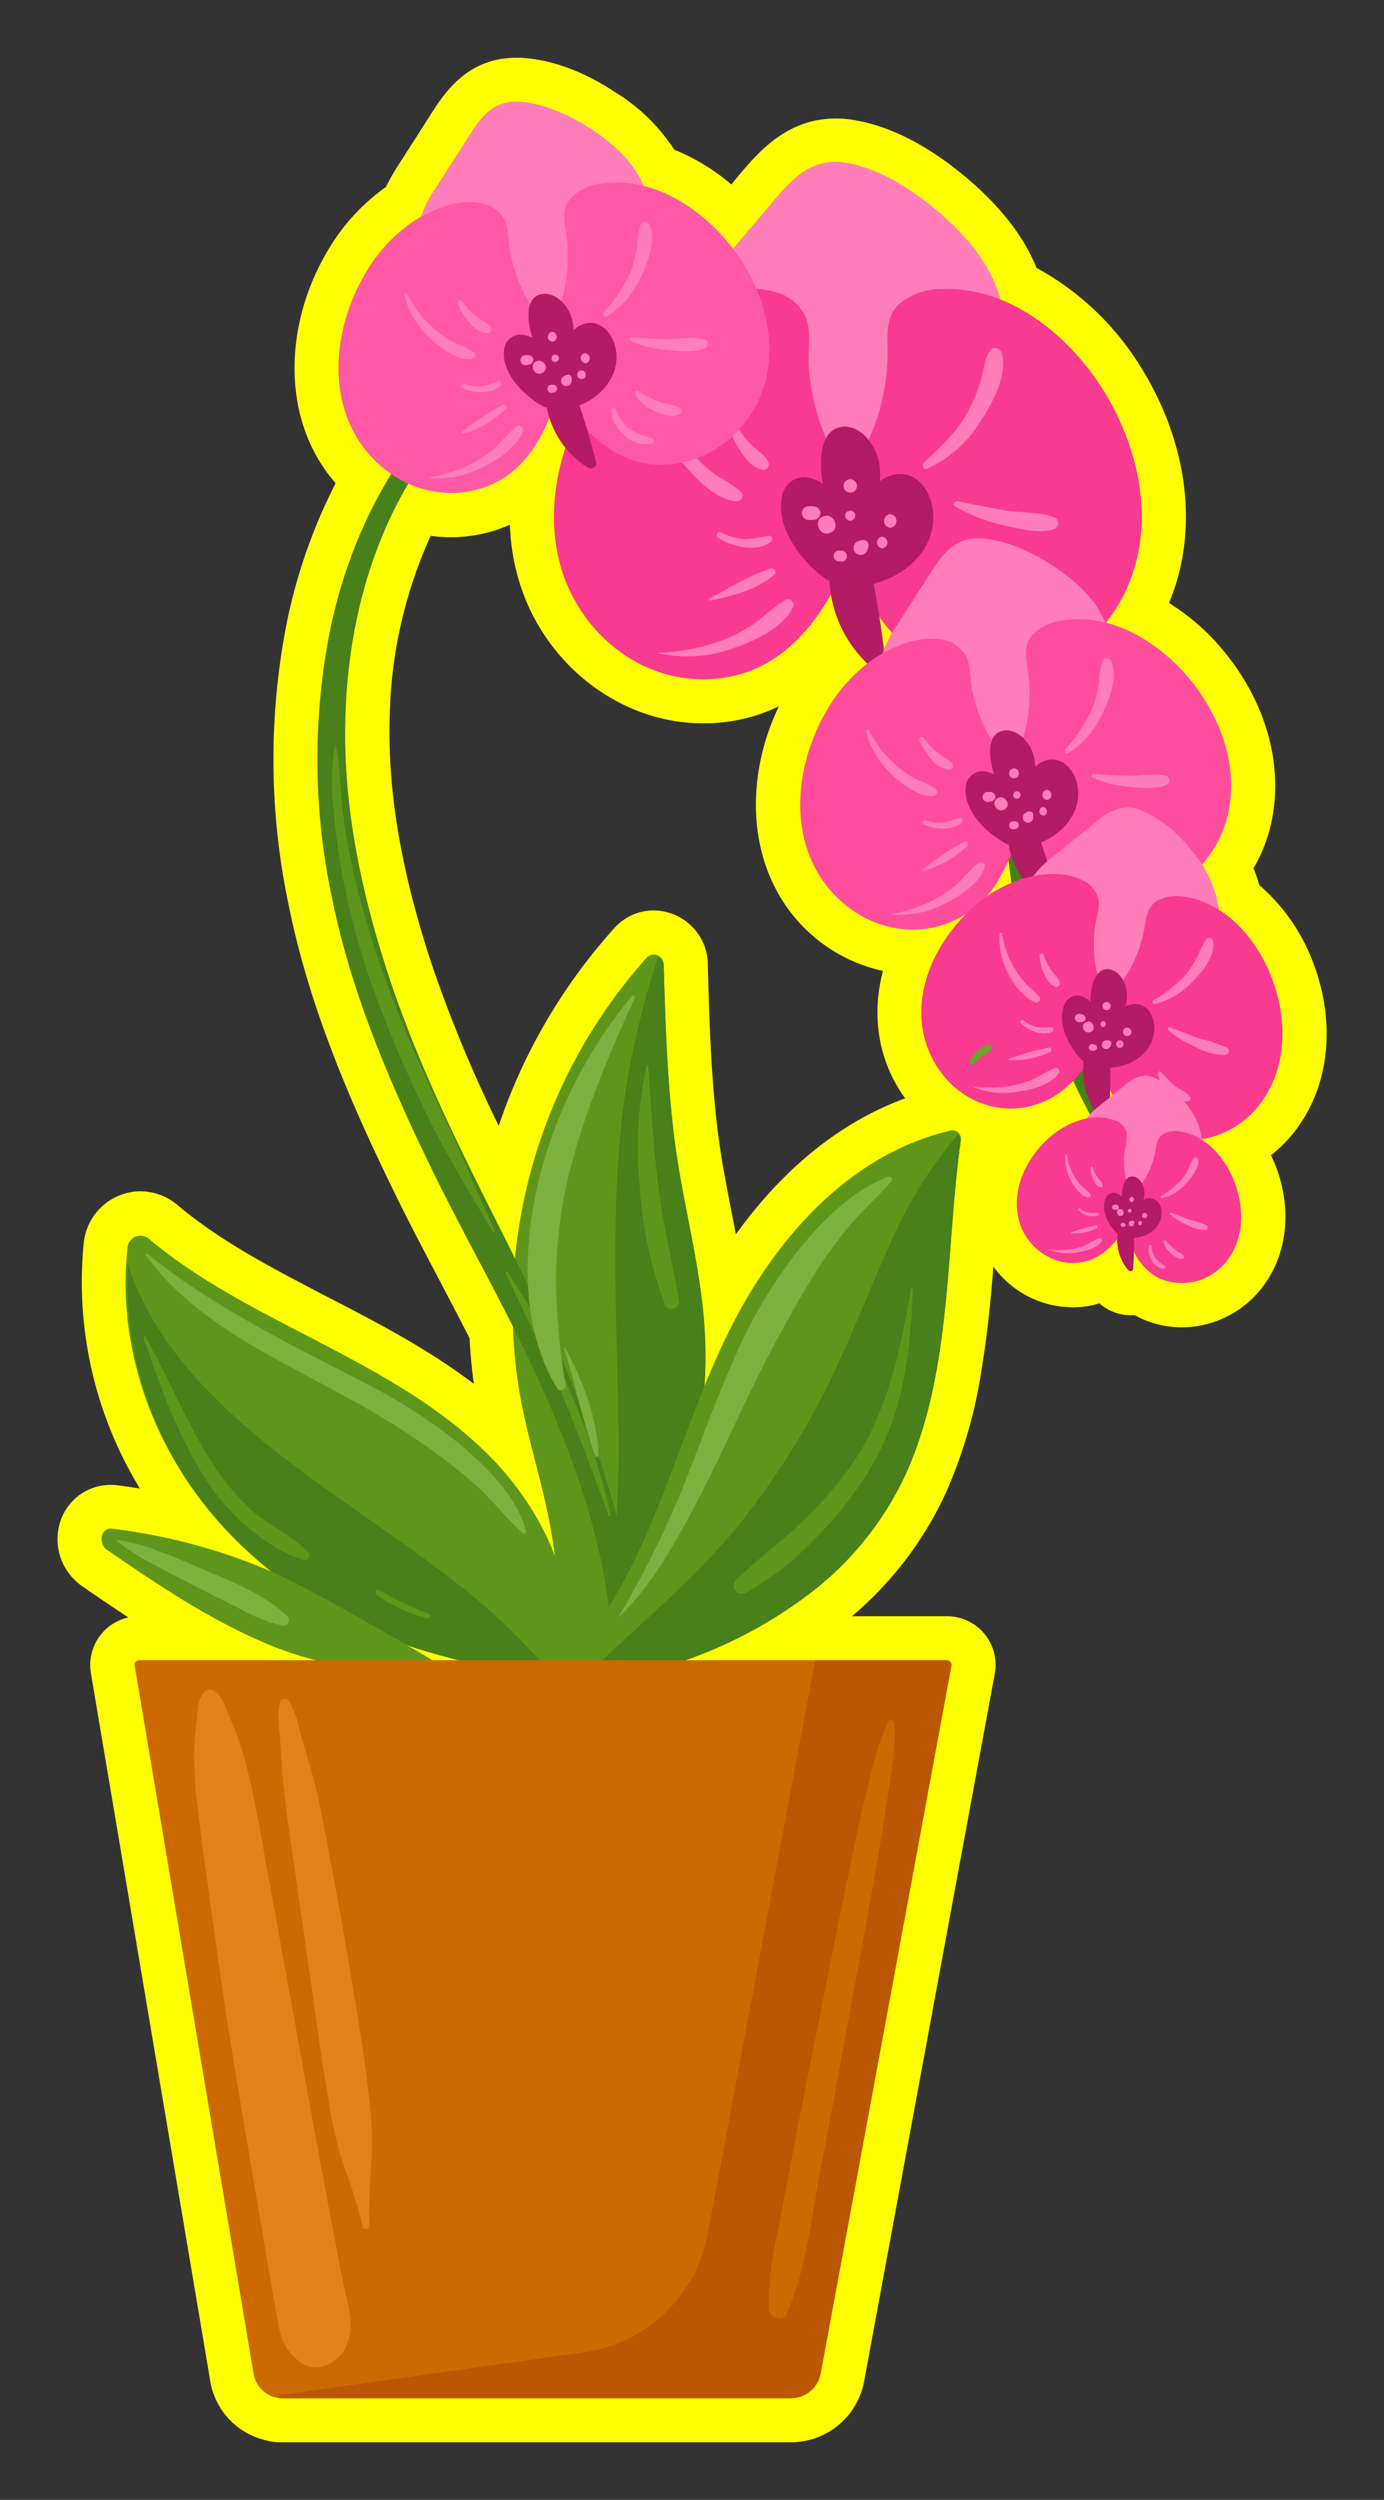 <svg id="Layer_1" data-name="Layer 1" xmlns="http://www.w3.org/2000/svg" width="188.82" height="340.92" viewBox="0 0 188.82 340.92">
  <rect x="0" y="0" width="188.82" height="340.92" fill="#333333" stroke="none"/>
  <defs>
    <style>
      .cls-1 {
        fill: #ff0;
      }

      .cls-2 {
        fill: #5e961b;
      }

      .cls-3 {
        fill: #488019;
      }

      .cls-4 {
        fill: #ff7db8;
      }

      .cls-5 {
        fill: #f93a91;
      }

      .cls-6 {
        fill: #b31b64;
      }

      .cls-7 {
        fill: #ff4d9e;
      }

      .cls-8 {
        fill: #ff59a5;
      }

      .cls-9 {
        fill: #7db03f;
      }

      .cls-10 {
        fill: #6da32c;
      }

      .cls-11 {
        fill: #cc6900;
      }

      .cls-12 {
        fill: #ba5700;
      }

      .cls-13 {
        fill: #e38017;
      }
    </style>
  </defs>
  <g>
    <path class="cls-1" d="M11.13,216.26c2.12,1.46,4.24,2.91,6.38,4.31a6.66,6.66,0,0,0-5.11,7.59l16.29,96.58a9.93,9.93,0,0,0,7.67,8.07,6.29,6.29,0,0,0,1.73.25h69.8a10.16,10.16,0,0,0,10-8.31l17.82-96.47a6.63,6.63,0,0,0-6.53-7.87H116.23A48.71,48.71,0,0,0,129,203.68a65.5,65.5,0,0,0,4.89-16.77c.3-1.79.57-3.63.81-5.64.35-2.85.6-5.72.83-8.53a13.48,13.48,0,0,0,9.46,5.47c.46,0,.92.07,1.37.07a12.34,12.34,0,0,0,3.64-.54,6.42,6.42,0,0,0,4.28,1.62l.54,0c.3.16.6.32.91.46a13.21,13.21,0,0,0,5.5,1.19,13.92,13.92,0,0,0,11.31-5.89c3.18-4.47,3.71-10.57,1.42-16.32-.15-.37-.34-.8-.56-1.26a18.71,18.71,0,0,0,3.73-3.91c4.39-6.17,5.08-14.68,1.86-22.77a26,26,0,0,0-7.2-10.17,18.54,18.54,0,0,0-.77-2.28,21.23,21.23,0,0,0,1.93-4.37c2.56-8.24.28-17.74-6.12-25.4a30.72,30.72,0,0,0-7.34-6.41c4.1-9.78,2.68-21.74-3.9-32.25a38,38,0,0,0-14.17-13.44c-1.72-4.24-4.8-8.22-9.33-12.11-3.53-3-9-6.87-15.24-8a15.1,15.1,0,0,0-2.81-.27c-6.72,0-10.61,4.62-13.45,8l-.81,1A28.32,28.32,0,0,0,92,20.42a25.7,25.7,0,0,0-8.22-7.94c-3-2-7.7-4.34-12.69-4.6l-.69,0c-6.75,0-9.92,5-11.81,8L57,18.38l-2.5,3.9a30.51,30.51,0,0,0-1.85,3.22,27.83,27.83,0,0,0-8.21,9.16c-4.84,8.42-5.61,18.42-2,26.1a22,22,0,0,0,3.35,5.14,74.28,74.28,0,0,0-6.52,18.33,96.1,96.1,0,0,0,.19,39.56c2.9,14.24,8.84,27.54,14.27,38.67,2,4.13,4.16,8.21,6.24,12.16,1.35,2.58,2.75,5.23,4.09,7.87.11,2.13.31,4.22.59,6.24-6.35-4.83-13.39-8.48-20.26-12L41,174.94c-5.41-2.84-11.62-6.24-16.74-10.57a7.94,7.94,0,0,0-5.11-1.91,7.84,7.84,0,0,0-7.73,7.08A54.07,54.07,0,0,0,19.09,203c-1-.16-2-.31-3-.44a8.24,8.24,0,0,0-1-.06,7.22,7.22,0,0,0-6.9,5.11A7.81,7.81,0,0,0,11.13,216.26Zm47.79-84.7c-4.24-12.83-6.12-24-5.74-34.3a62.19,62.19,0,0,1,5.58-24.19,19.21,19.21,0,0,0,2.74.19,20,20,0,0,0,4.21-.45,18.76,18.76,0,0,0,3.86-1.26,30,30,0,0,0,1.34,8c3.53,11.24,13.82,19.09,25,19.09.63,0,1.28,0,1.92-.07a23.21,23.21,0,0,0,8.44-2.25c-3.83,7.94-4.2,16.94-.88,24a21.71,21.71,0,0,0,15.08,12.09,21.56,21.56,0,0,0-.61,8.16,19.61,19.61,0,0,0,3.63,9.21c-10.22,3.76-17.75,11.12-23.1,18.56-.21-1.14-.43-2.26-.65-3.38-.4-2.07-.81-4.21-1.17-6.28-1.48-8.75-1.76-18-2-26.9v-.47a7.45,7.45,0,0,0-7.4-7.15,7.17,7.17,0,0,0-5.32,2.37,77,77,0,0,0-15.81,27A185.08,185.08,0,0,1,58.92,131.56Z"/>
    <g>
      <path class="cls-2" d="M96.22,183.16c-.21-8-2.21-15.67-3.54-23.49-1.58-9.3-1.85-18.77-2.13-28.19a1.35,1.35,0,0,0-2.27-.94,71.72,71.72,0,0,0-17.51,37A70.41,70.41,0,0,0,70.59,188c1,7.44,3.66,14.53,4.8,22a91.5,91.5,0,0,1,1,9.77c.14,3.15.39,6.9-.86,9.86a.53.53,0,0,0,0,.41l-.25.17a1.36,1.36,0,0,0,1.38,2.35c4.81-2.2,7.72-7.37,9.87-12,2.35-5,4-10.32,6-15.49A56,56,0,0,0,96.22,183.16Z"/>
      <path class="cls-2" d="M81.36,227.38c-1.49-.58-3-1.06-4.54-1.49,2.52-9.34-3-19.87-9.23-26.5-8.14-8.61-19.05-13.72-29.37-19.14C32,177,25.79,173.52,20.39,169a1.78,1.78,0,0,0-3,1.24c-1.37,12.49,2.75,25.12,10.47,34.94,7.38,9.4,17.93,16.07,29.28,19.6,7.65,2.39,15.65,3.57,23.41,5.58C82.49,230.81,83.16,228.07,81.36,227.38Z"/>
      <path class="cls-3" d="M74.89,227a1.69,1.69,0,0,0,1.51,2.05v.22l-.12.1c-.2.15-.1.57.19.45l.4-.17C76.23,228.76,75.58,227.88,74.89,227Z"/>
      <path class="cls-3" d="M96.22,183.4c-.21-8-2.21-15.67-3.54-23.49-1.58-9.31-1.85-18.77-2.13-28.19a1.39,1.39,0,0,0-.78-1.18A120.49,120.49,0,0,0,85.31,149c-2,14-1.27,28.2-1,42.3a175.36,175.36,0,0,1-.61,21.5c-.35,3.32-.72,6.7-1.21,10.07,1.27-1.8,2.6-3.55,3.94-5.26l3-3.84c1-2.79,2-5.6,3.09-8.38A56.11,56.11,0,0,0,96.22,183.4Z"/>
      <path class="cls-3" d="M73.77,226.62a73.86,73.86,0,0,0-7.7-7.62c-16.16-14-41.61-25.21-48.63-46.55a48.92,48.92,0,0,0,10.64,32.92c7.38,9.4,17.93,16.06,29.28,19.6,6.08,1.89,12.38,3,18.61,4.43C75.27,228.45,74.55,227.52,73.77,226.62Z"/>
      <path class="cls-3" d="M85.49,230.94c2.3-10.94-.49-22.52-4-32.92-3.52-10.55-8.35-20.73-13.34-30.64-5.58-11.06-11.08-22.16-15-33.94s-6.49-24.06-6-36.4c.43-11.66,3.44-23.4,9.88-33.21A41.38,41.38,0,0,1,68.57,51.91a28.85,28.85,0,0,1,17.09-4.83c10.89.34,21.63,5.08,30,11.94A56.93,56.93,0,0,1,133.2,83.75a60.31,60.31,0,0,1,3.1,16.74A189.29,189.29,0,0,0,137.93,120a105.21,105.21,0,0,0,12.26,34.71q1.09,1.92,2.26,3.81c.82,1.31,1.84,2.46,2.71,3.73.51.75,1.75,0,1.23-.72-.89-1.3-1.58-2.76-2.41-4.1s-1.63-2.72-2.4-4.1q-2.27-4.09-4.16-8.38a102.89,102.89,0,0,1-6-17.92,105.85,105.85,0,0,1-2.72-18.81c-.35-6.49-.41-13-1.9-19.38A57.59,57.59,0,0,0,121.86,62,56.66,56.66,0,0,0,95.28,46.48c-6.36-1.59-13.12-2-19.49-.25A34.78,34.78,0,0,0,61.42,54.7c-8.54,8.09-13.85,19.41-16.3,30.79a90.75,90.75,0,0,0,.2,37.1c2.64,13,8,25.41,13.78,37.25,4.9,10,10.57,19.69,15.09,29.93,4.62,10.48,8.42,21.52,9.24,33a67,67,0,0,1,.09,7.89,1,1,0,0,0,2,.26Z"/>
      <g>
        <path class="cls-4" d="M94.4,41.83a21.63,21.63,0,0,1,4-6c2-2.37,4-4.72,6-7.08,3.11-3.65,5.88-7.54,11.24-6.52,4.55.86,9,3.74,12.46,6.71s6.88,6.82,8.23,11.38c1.4,4.74-1.88,10.74-3.27,15.27-3.2,10.39-10.9,10.84-14.77,11.48a19.54,19.54,0,0,1-12.82-2.46C98.16,60.47,91,50.59,94.4,41.83Z"/>
        <g>
          <path class="cls-5" d="M150.48,53.14C146,46,138,39.12,128.58,39.41a9.13,9.13,0,0,0-5.85,2c-2,1.86-1.62,4.35-1.63,6.76A29.76,29.76,0,0,1,119.67,57c-.88,2.74-2.36,5.26-3.21,8-.1.32.22.52.51.46l1,3.68a1.18,1.18,0,0,0-.91.73c-2.11,4.57-.44,9.31,2.27,13.35s6.31,7.55,11.32,8.81c9.66,2.43,19-3.1,22.89-11.36C157.74,71.79,155.59,61.31,150.48,53.14Z"/>
          <path class="cls-5" d="M113.38,69.18l1-3.68c.28.06.6-.14.5-.46-.73-2.36-2-4.51-2.8-6.83A29.68,29.68,0,0,1,110.34,50c-.16-2.24.45-4.81-.49-6.93a6.32,6.32,0,0,0-4.25-3.28c-4.08-1.14-8.85.12-12.51,1.9A29.66,29.66,0,0,0,82.8,50.39c-5.87,7.61-9,18.15-6.16,27.36,2.7,8.6,10.8,15.58,20.75,14.83,5.86-.44,10.19-3.46,13.56-7.84s5.71-9.7,3.33-14.83A1.19,1.19,0,0,0,113.38,69.18Z"/>
        </g>
        <path class="cls-6" d="M127.2,69.14c-.38-2.16-1.85-4.43-4.25-4.49a4.64,4.64,0,0,0-2.94,1,7.73,7.73,0,0,0-.41-3.73c-.71-1.89-2.53-4-4.75-3.71s-2.78,2.71-2.83,4.59a15.47,15.47,0,0,0,.25,3.21,4.88,4.88,0,0,0-1.9-.85,3,3,0,0,0-3.62,2.35c-1.15,4.41,2.79,9.32,6.13,11.59a.22.22,0,0,0,.28,0,16.83,16.83,0,0,0,6,12.14c.57.48,1.77.23,1.67-.7q-.6-5.49-1.65-10.92C123.93,78.41,128.13,74.39,127.2,69.14Z"/>
        <path class="cls-4" d="M107.16,81.82a28.42,28.42,0,0,0-3.52,2.68,20.54,20.54,0,0,1-4.07,2.4A26.81,26.81,0,0,1,89.86,89s-.07.09,0,.1a18.42,18.42,0,0,0,10.08-.66c2.91-1,6.83-2.72,8.25-5.64A.75.75,0,0,0,107.16,81.82Z"/>
        <path class="cls-4" d="M105.16,77.53c-2.93.91-5.66,2.69-8.38,4.08-.16.08,0,.31.12.28,3-.57,6.36-1.48,8.75-3.51A.51.51,0,0,0,105.16,77.53Z"/>
        <path class="cls-4" d="M104.89,73.06a26.79,26.79,0,0,1-3,.47,7,7,0,0,1-3.44-.92.44.44,0,0,0-.45.76c1.9,1.19,5.12,2,7.11.58C105.47,73.7,105.41,73,104.89,73.06Z"/>
        <path class="cls-4" d="M101.12,67.07a22.62,22.62,0,0,0-3.27-2.17,18,18,0,0,1-3-2.66,20.76,20.76,0,0,1-4.46-7.41.29.29,0,0,0-.56.15,17,17,0,0,0,3.51,8.39c1.65,2,4.45,4.85,7.22,5A.8.8,0,0,0,101.12,67.07Z"/>
        <path class="cls-4" d="M104.82,63c-.45-1-1.65-1.64-2.39-2.4a12.1,12.1,0,0,1-2.11-3c-.25-.5-1-.15-.87.36a11.2,11.2,0,0,0,1.73,3.82c.72,1,1.74,2.2,3,2.3C104.79,64.07,105,63.4,104.82,63Z"/>
        <path class="cls-4" d="M136.62,48.07a.89.89,0,0,0-1.61-.21c-.7,1.15-.77,2.57-1.16,3.85a22.84,22.84,0,0,1-1.83,4.5c-1.54,2.78-3.75,4.79-6,6.92-.33.31,0,1,.46.8a16.79,16.79,0,0,0,7.27-6.42C135.31,55.15,137.61,51,136.62,48.07Z"/>
        <path class="cls-4" d="M143.73,70.51c-2-.75-4.45-.55-6.55-.9s-4.37-.81-6.53-1.26c-.42-.08-.71.49-.31.72A23.16,23.16,0,0,0,137,71.66c2.06.46,4.7,1.15,6.77.52A.87.87,0,0,0,143.73,70.51Z"/>
        <path class="cls-4" d="M137.7,82.68c-1-.94-2.53-1.1-3.71-1.75a29.38,29.38,0,0,1-3.59-2.48c-.41-.32-.79.26-.63.62A8.3,8.3,0,0,0,133,82.59c1.2.72,3,1.69,4.41,1.11A.62.62,0,0,0,137.7,82.68Z"/>
        <path class="cls-4" d="M131.69,87.36c-1.33-.73-2.65-1-3.77-2.12a7.76,7.76,0,0,1-2.08-4c-.09-.52-.9-.38-.9.13a6.86,6.86,0,0,0,1.92,5c1.14,1.23,2.94,2.44,4.68,2.15A.6.6,0,0,0,131.69,87.36Z"/>
        <path class="cls-4" d="M112.46,70.37c-1.67.45-.71,3.06.94,2.24C114.64,72,113.78,70,112.46,70.37Z"/>
        <path class="cls-4" d="M115.44,75.46a.73.73,0,0,0-.43-.34,2.32,2.32,0,0,0-.53-.05.75.75,0,0,0-.53.22.77.77,0,0,0-.22.53.75.75,0,0,0,.75.75,2.32,2.32,0,0,0,.53,0,.7.7,0,0,0,.37-.26.65.65,0,0,0,.16-.44A.88.88,0,0,0,115.44,75.46Z"/>
        <path class="cls-4" d="M118.29,73.85a.69.69,0,0,0-.51-.21,2.76,2.76,0,0,0-.4.06l-.22.09a.92.92,0,0,0-.43.24,1.1,1.1,0,0,0-.25.43,1,1,0,0,0,.25.94,1,1,0,0,0,.94.25.89.89,0,0,0,.43-.25,1,1,0,0,0,.25-.42,2.09,2.09,0,0,0,.08-.23,1.67,1.67,0,0,0,.07-.4A.71.71,0,0,0,118.29,73.85Z"/>
        <path class="cls-4" d="M121.46,70.11a.94.94,0,0,0,0,1.87A.94.94,0,0,0,121.46,70.11Z"/>
        <path class="cls-4" d="M116,69.63A.68.68,0,0,0,116,71,.68.68,0,0,0,116,69.63Z"/>
        <path class="cls-4" d="M116,65.35a.92.92,0,0,0,0,1.84A.92.92,0,0,0,116,65.35Z"/>
        <path class="cls-4" d="M120.36,73.19a.8.8,0,0,0,0,1.59A.8.8,0,0,0,120.36,73.19Z"/>
        <path class="cls-4" d="M111.82,69.57c-.07-.08-.12-.18-.19-.25a1.11,1.11,0,0,0-.71-.28l-.48,0a.94.94,0,1,0,0,1.87l.48,0a1.15,1.15,0,0,0,.62-.21,2.14,2.14,0,0,0,.28-.32A.72.72,0,0,0,111.82,69.57Z"/>
      </g>
      <g>
        <path class="cls-4" d="M120.2,89.8a16.13,16.13,0,0,1,2.32-4.75l3.7-5.76c1.91-3,3.54-6.08,7.55-5.87,3.4.17,6.93,1.83,9.75,3.65s5.69,4.28,7.13,7.47-.3,8-.87,11.45c-1.29,7.89-6.86,9-9.62,9.85a14.4,14.4,0,0,1-9.58-.52C124.8,103,118.6,96.52,120.2,89.8Z"/>
        <g>
          <path class="cls-7" d="M162.19,92.46c-4-4.76-10.51-9-17.32-7.82a6.7,6.7,0,0,0-4.07,2c-1.28,1.55-.74,3.33-.51,5.09a21.51,21.51,0,0,1-.16,6.6c-.36,2.09-1.19,4.07-1.54,6.16a.28.28,0,0,0,.41.28l1.12,2.58a.88.88,0,0,0-.59.62c-1.09,3.54.6,6.83,3,9.51s5.35,4.87,9.13,5.29c7.28.81,13.56-4.15,15.55-10.56C169.34,105.32,166.74,97.9,162.19,92.46Z"/>
          <path class="cls-7" d="M136.76,107.84l.38-2.78c.21,0,.42-.16.31-.39-.76-1.64-1.87-3.09-2.72-4.7a21.84,21.84,0,0,1-2.1-5.79c-.33-1.61-.14-3.55-1-5a4.62,4.62,0,0,0-3.43-2c-3.08-.43-6.44,1-8.92,2.62a21.84,21.84,0,0,0-6.64,7.36c-3.52,6.12-4.79,14.12-1.76,20.55,2.82,6,9.42,10.28,16.6,8.74a13.55,13.55,0,0,0,9.09-7.07c2-3.45,3.2-7.63,1-11.14A.88.88,0,0,0,136.76,107.84Z"/>
        </g>
        <path class="cls-6" d="M146.82,106.43c-.49-1.53-1.78-3-3.54-2.84a3.41,3.41,0,0,0-2.05,1,5.71,5.71,0,0,0-.66-2.68c-.71-1.31-2.24-2.63-3.84-2.23s-1.75,2.25-1.6,3.62a11,11,0,0,0,.5,2.32,3.62,3.62,0,0,0-1.47-.43,2.24,2.24,0,0,0-2.4,2.07c-.4,3.33,3,6.52,5.62,7.84a.16.16,0,0,0,.2,0,12.38,12.38,0,0,0,5.59,8.25c.47.29,1.32,0,1.16-.67q-1-3.94-2.29-7.8C145.37,113.52,148,110.17,146.82,106.43Z"/>
        <path class="cls-4" d="M133.48,117.67a21.62,21.62,0,0,0-2.29,2.3,15.35,15.35,0,0,1-2.73,2.16,19.87,19.87,0,0,1-6.86,2.53s0,.07,0,.07a13.44,13.44,0,0,0,7.28-1.49c2-1,4.7-2.66,5.45-4.92A.56.56,0,0,0,133.48,117.67Z"/>
        <path class="cls-4" d="M131.6,114.75a40.65,40.65,0,0,0-5.7,3.8c-.11.08,0,.23.11.2a14,14,0,0,0,6-3.43C132.3,115,131.92,114.59,131.6,114.75Z"/>
        <path class="cls-4" d="M131,111.52a19.31,19.31,0,0,1-2.13.63,5.14,5.14,0,0,1-2.6-.32.33.33,0,0,0-.25.6c1.51.67,3.93.95,5.24-.29C131.44,111.93,131.33,111.42,131,111.52Z"/>
        <path class="cls-4" d="M127.61,107.53a16,16,0,0,0-2.6-1.26,13.36,13.36,0,0,1-2.44-1.64,15.24,15.24,0,0,1-4-5,.21.21,0,0,0-.39.17,12.39,12.39,0,0,0,3.39,5.76c1.41,1.32,3.73,3.1,5.76,3A.57.57,0,0,0,127.61,107.53Z"/>
        <path class="cls-4" d="M129.9,104.16c-.43-.66-1.37-1-2-1.52a8.45,8.45,0,0,1-1.84-2c-.23-.34-.74,0-.6.35a8.2,8.2,0,0,0,1.65,2.61,3.52,3.52,0,0,0,2.43,1.38A.53.53,0,0,0,129.9,104.16Z"/>
        <path class="cls-4" d="M151.59,90.14a.65.65,0,0,0-1.19,0,11.88,11.88,0,0,0-.47,2.92,16,16,0,0,1-.88,3.46,20.78,20.78,0,0,1-3.71,5.65c-.21.26.1.71.41.53a12.25,12.25,0,0,0,4.66-5.4C151.34,95.44,152.61,92.18,151.59,90.14Z"/>
        <path class="cls-4" d="M159,105.79c-1.52-.35-3.3,0-4.86,0s-3.27-.15-4.89-.26a.29.29,0,0,0-.15.55,16.79,16.79,0,0,0,5.08,1.23c1.55.13,3.54.37,5-.29A.65.65,0,0,0,159,105.79Z"/>
        <path class="cls-4" d="M155.82,115.26c-.81-.59-1.95-.55-2.87-.91a22,22,0,0,1-2.87-1.45c-.32-.19-.55.27-.39.52a6.08,6.08,0,0,0,2.72,2.24c.94.41,2.35.93,3.32.37A.45.45,0,0,0,155.82,115.26Z"/>
        <path class="cls-4" d="M151.91,119.27a10.63,10.63,0,0,1-3-1.17,5.66,5.66,0,0,1-1.91-2.73c-.12-.37-.69-.19-.65.18a5.07,5.07,0,0,0,1.9,3.43,4.18,4.18,0,0,0,3.62,1.09A.44.44,0,0,0,151.91,119.27Z"/>
        <path class="cls-4" d="M136.2,108.8c-1.16.49-.21,2.3.91,1.54C138,109.77,137.14,108.41,136.2,108.8Z"/>
        <path class="cls-4" d="M138.89,112.21a.55.55,0,0,0-.35-.2,1.67,1.67,0,0,0-.39,0,.53.53,0,0,0-.47.62.52.52,0,0,0,.21.36.57.57,0,0,0,.4.11,2.46,2.46,0,0,0,.39-.09.53.53,0,0,0,.24-.23.49.49,0,0,0,.07-.33A.59.59,0,0,0,138.89,112.21Z"/>
        <path class="cls-4" d="M140.8,110.75a.55.55,0,0,0-.39-.1,1.31,1.31,0,0,0-.28.09l-.16.08a.8.8,0,0,0-.29.23.68.68,0,0,0-.13.33.71.71,0,0,0,1.27.53.79.79,0,0,0,.14-.34l0-.17a1.5,1.5,0,0,0,0-.3A.51.51,0,0,0,140.8,110.75Z"/>
        <path class="cls-4" d="M142.74,107.72a.69.69,0,0,0,.18,1.36A.69.69,0,0,0,142.74,107.72Z"/>
        <path class="cls-4" d="M138.67,107.92a.5.5,0,0,0,.14,1A.5.5,0,0,0,138.67,107.92Z"/>
        <path class="cls-4" d="M138.25,104.8a.67.67,0,0,0,.18,1.33A.67.67,0,0,0,138.25,104.8Z"/>
        <path class="cls-4" d="M142.24,110.07a.59.59,0,0,0,.16,1.16A.59.59,0,0,0,142.24,110.07Z"/>
        <path class="cls-4" d="M135.66,108.28c-.06,0-.11-.12-.17-.16A.79.79,0,0,0,135,108l-.35,0a.7.7,0,0,0-.59.77.69.69,0,0,0,.77.59l.35-.07a.76.76,0,0,0,.43-.21,1.45,1.45,0,0,0,.17-.26A.52.52,0,0,0,135.66,108.28Z"/>
      </g>
      <g>
        <path class="cls-4" d="M57.21,30.26a15.65,15.65,0,0,1,2.32-4.75c1.23-1.93,2.47-3.85,3.7-5.77,1.9-3,3.53-6.08,7.55-5.87,3.4.18,6.93,1.84,9.75,3.65s5.69,4.29,7.13,7.48-.3,8-.87,11.45c-1.3,7.89-6.86,9-9.62,9.84a14.37,14.37,0,0,1-9.59-.52C61.81,43.46,55.61,37,57.21,30.26Z"/>
        <g>
          <path class="cls-8" d="M99.2,32.91c-4-4.76-10.51-9-17.33-7.82a6.68,6.68,0,0,0-4.06,2c-1.28,1.55-.75,3.33-.51,5.09a22.14,22.14,0,0,1-.16,6.6C76.77,40.9,76,42.88,75.6,45c0,.25.21.36.41.29l1.11,2.58a.87.87,0,0,0-.58.62c-1.09,3.54.6,6.83,3,9.5s5.35,4.87,9.12,5.3c7.29.81,13.57-4.16,15.56-10.57C106.35,45.78,103.74,38.36,99.2,32.91Z"/>
          <path class="cls-8" d="M73.76,48.3l.38-2.78c.22,0,.43-.17.32-.39-.76-1.65-1.87-3.1-2.72-4.7a22,22,0,0,1-2.1-5.79c-.34-1.62-.15-3.55-1-5a4.66,4.66,0,0,0-3.43-2c-3.09-.43-6.44,1-8.93,2.63a21.77,21.77,0,0,0-6.63,7.35c-3.52,6.13-4.79,14.13-1.77,20.56,2.83,6,9.43,10.27,16.61,8.73,4.22-.9,7.07-3.53,9.09-7.06s3.2-7.64,1-11.14A.87.87,0,0,0,73.76,48.3Z"/>
        </g>
        <path class="cls-6" d="M83.83,46.89c-.49-1.54-1.78-3-3.54-2.85a3.53,3.53,0,0,0-2.05,1,5.63,5.63,0,0,0-.67-2.68c-.7-1.3-2.23-2.63-3.83-2.22s-1.75,2.24-1.6,3.62a10.91,10.91,0,0,0,.5,2.31,3.77,3.77,0,0,0-1.47-.42,2.23,2.23,0,0,0-2.4,2.07c-.4,3.33,3,6.51,5.62,7.84a.18.18,0,0,0,.2-.05,12.4,12.4,0,0,0,5.59,8.25c.47.29,1.32,0,1.15-.68-.65-2.63-1.41-5.22-2.28-7.79C82.37,54,85,50.62,83.83,46.89Z"/>
        <path class="cls-4" d="M70.49,58.13a20.72,20.72,0,0,0-2.29,2.3,15.72,15.72,0,0,1-2.73,2.16,20.07,20.07,0,0,1-6.86,2.53s0,.07,0,.07a13.55,13.55,0,0,0,7.28-1.49c2-1,4.7-2.66,5.45-4.93A.56.56,0,0,0,70.49,58.13Z"/>
        <path class="cls-4" d="M68.6,55.2A40.62,40.62,0,0,0,62.91,59c-.11.08,0,.23.11.19a13.77,13.77,0,0,0,6-3.43C69.3,55.49,68.93,55.05,68.6,55.2Z"/>
        <path class="cls-4" d="M68,52a20,20,0,0,1-2.13.64,5.13,5.13,0,0,1-2.6-.33.33.33,0,0,0-.25.6c1.5.68,3.93.95,5.24-.29C68.45,52.38,68.34,51.88,68,52Z"/>
        <path class="cls-4" d="M64.62,48A16.36,16.36,0,0,0,62,46.73a13.58,13.58,0,0,1-2.44-1.65,15.17,15.17,0,0,1-4-4.95.21.21,0,0,0-.39.17,12.49,12.49,0,0,0,3.39,5.76C60,47.38,62.32,49.15,64.35,49A.58.58,0,0,0,64.62,48Z"/>
        <path class="cls-4" d="M66.91,44.61c-.43-.65-1.37-1-2-1.51a8.7,8.7,0,0,1-1.84-2c-.23-.33-.75,0-.6.36a8.46,8.46,0,0,0,1.64,2.61,3.49,3.49,0,0,0,2.44,1.37C67,45.43,67.11,44.91,66.91,44.61Z"/>
        <path class="cls-4" d="M88.6,30.6a.66.66,0,0,0-1.2,0,12.44,12.44,0,0,0-.46,2.93A17.22,17.22,0,0,1,86.06,37a21,21,0,0,1-3.71,5.64c-.21.26.1.71.41.54a12.36,12.36,0,0,0,4.66-5.4C88.35,35.89,89.61,32.64,88.6,30.6Z"/>
        <path class="cls-4" d="M96,46.25c-1.52-.36-3.3,0-4.87,0s-3.26-.16-4.88-.27a.29.29,0,0,0-.15.56,17.33,17.33,0,0,0,5.08,1.23c1.55.13,3.54.37,5-.3A.64.64,0,0,0,96,46.25Z"/>
        <path class="cls-4" d="M92.83,55.71c-.81-.59-2-.55-2.87-.9a20.37,20.37,0,0,1-2.87-1.46c-.33-.18-.55.28-.39.52a6,6,0,0,0,2.72,2.24c.94.41,2.34.94,3.32.38A.47.47,0,0,0,92.83,55.71Z"/>
        <path class="cls-4" d="M88.92,59.72a10.31,10.31,0,0,1-3-1.16A5.75,5.75,0,0,1,84,55.83c-.11-.37-.69-.19-.64.18a5,5,0,0,0,1.9,3.42,4.19,4.19,0,0,0,3.62,1.1A.44.44,0,0,0,88.92,59.72Z"/>
        <path class="cls-4" d="M73.21,49.26c-1.17.49-.21,2.3.91,1.53C75,50.22,74.14,48.87,73.21,49.26Z"/>
        <path class="cls-4" d="M75.89,52.67a.55.55,0,0,0-.34-.2,1.79,1.79,0,0,0-.4,0,.55.55,0,0,0-.36.22.57.57,0,0,0-.11.4.62.62,0,0,0,.22.37.52.52,0,0,0,.4.1,1.18,1.18,0,0,0,.38-.09.54.54,0,0,0,.25-.22.5.5,0,0,0,.07-.34A.57.57,0,0,0,75.89,52.67Z"/>
        <path class="cls-4" d="M77.81,51.21a.51.51,0,0,0-.39-.1,1.38,1.38,0,0,0-.29.08l-.15.09a.7.7,0,0,0-.29.22.79.79,0,0,0-.14.34.71.71,0,0,0,1.28.52A.81.81,0,0,0,78,52l0-.18a.93.93,0,0,0,0-.29A.55.55,0,0,0,77.81,51.21Z"/>
        <path class="cls-4" d="M79.75,48.17a.69.69,0,0,0,.18,1.36A.69.69,0,0,0,79.75,48.17Z"/>
        <path class="cls-4" d="M75.68,48.37a.5.5,0,0,0,.14,1A.5.5,0,0,0,75.68,48.37Z"/>
        <path class="cls-4" d="M75.26,45.25a.68.68,0,0,0,.18,1.34A.68.68,0,0,0,75.26,45.25Z"/>
        <path class="cls-4" d="M79.25,50.52a.59.59,0,0,0,.16,1.17A.59.59,0,0,0,79.25,50.52Z"/>
        <path class="cls-4" d="M72.67,48.73l-.17-.16a.8.8,0,0,0-.54-.13l-.36,0a.68.68,0,0,0-.58.77.69.69,0,0,0,.77.59l.35-.07a.81.81,0,0,0,.43-.22,1,1,0,0,0,.17-.26A.53.53,0,0,0,72.67,48.73Z"/>
      </g>
      <g>
        <path class="cls-4" d="M140.6,120a13.11,13.11,0,0,1,3.08-3.18l4.46-3.63c2.29-1.87,4.41-3.93,7.55-2.71a17.58,17.58,0,0,1,6.82,5.45,15.56,15.56,0,0,1,3.74,7.82c.32,3-2.33,6.31-3.68,8.91-3.09,6-7.82,5.38-10.24,5.34a12.09,12.09,0,0,1-7.51-2.92C140.82,131.71,137.57,124.93,140.6,120Z"/>
        <g>
          <path class="cls-5" d="M173.39,133.06c-1.92-4.83-6-9.9-11.78-10.76a5.62,5.62,0,0,0-3.77.56c-1.43.9-1.46,2.46-1.74,3.92a18.52,18.52,0,0,1-1.84,5.23c-.84,1.57-2,2.93-2.84,4.5a.24.24,0,0,0,.25.34l.22,2.35a.72.72,0,0,0-.63.34c-1.79,2.54-1.3,5.6-.1,8.36a12.15,12.15,0,0,0,5.89,6.6,12.45,12.45,0,0,0,15.16-4.36C175.73,145.18,175.59,138.59,173.39,133.06Z"/>
          <path class="cls-5" d="M149.09,138.69l1-2.12c.16.06.38,0,.35-.23-.18-1.51-.68-3-.94-4.46a18.22,18.22,0,0,1-.17-5.16c.16-1.38.82-2.87.48-4.26a3.89,3.89,0,0,0-2.22-2.46c-2.35-1.15-5.39-.91-7.8-.24a18.17,18.17,0,0,0-7.21,4.14c-4.41,4-7.51,10-6.78,15.92.69,5.52,4.84,10.66,11,11.31a11.4,11.4,0,0,0,9.1-3.26c2.47-2.24,4.54-5.26,3.67-8.64A.73.73,0,0,0,149.09,138.69Z"/>
        </g>
        <path class="cls-6" d="M157.48,140.19c0-1.35-.63-2.89-2.08-3.19a2.82,2.82,0,0,0-1.89.26,4.85,4.85,0,0,0,.17-2.31c-.23-1.23-1.1-2.68-2.48-2.78s-2,1.34-2.23,2.47a9.64,9.64,0,0,0-.2,2,3,3,0,0,0-1.06-.72,1.86,1.86,0,0,0-2.45,1c-1.19,2.55.65,6,2.43,7.72a.14.14,0,0,0,.18,0,10.35,10.35,0,0,0,2.3,8c.3.36,1.05.34,1.1-.24.16-2.26.23-4.54.21-6.81C154.47,145.46,157.47,143.48,157.48,140.19Z"/>
        <path class="cls-4" d="M143.91,145.67a17.37,17.37,0,0,0-2.43,1.24,12.69,12.69,0,0,1-2.74,1,16.62,16.62,0,0,1-6.13.22s-.05.05,0,.06a11.33,11.33,0,0,0,6.2.71c1.87-.28,4.44-.89,5.63-2.5A.47.47,0,0,0,143.91,145.67Z"/>
        <path class="cls-4" d="M143.17,142.85a33.41,33.41,0,0,0-5.53,1.55c-.11,0-.06.18,0,.18a11.75,11.75,0,0,0,5.7-1.16A.32.32,0,0,0,143.17,142.85Z"/>
        <path class="cls-4" d="M143.51,140.1a16.45,16.45,0,0,1-1.86,0,4.32,4.32,0,0,1-2-.94.27.27,0,0,0-.36.41c1,.93,2.89,1.79,4.25,1.14C143.79,140.56,143.83,140.13,143.51,140.1Z"/>
        <path class="cls-4" d="M141.88,136.05a13.93,13.93,0,0,0-1.75-1.68,11.48,11.48,0,0,1-1.52-2,12.89,12.89,0,0,1-1.88-5,.18.18,0,0,0-.36,0,10.51,10.51,0,0,0,1.2,5.48c.78,1.42,2.17,3.44,3.83,3.86A.49.49,0,0,0,141.88,136.05Z"/>
        <path class="cls-4" d="M144.58,134c-.16-.64-.82-1.18-1.18-1.73a7,7,0,0,1-1-2.06c-.09-.32-.59-.2-.57.13a6.88,6.88,0,0,0,.63,2.51c.33.68.81,1.53,1.58,1.73C144.44,134.63,144.66,134.25,144.58,134Z"/>
        <path class="cls-4" d="M165.54,128.44a.55.55,0,0,0-1-.3,10,10,0,0,0-1.13,2.21,14.25,14.25,0,0,1-1.61,2.53,17.63,17.63,0,0,1-4.43,3.53c-.23.15-.1.59.19.53a10.39,10.39,0,0,0,5.13-3.08C164,132.6,165.81,130.34,165.54,128.44Z"/>
        <path class="cls-4" d="M167.37,142.86a21.78,21.78,0,0,0-3.88-1.28c-1.28-.46-2.56-1-3.83-1.48a.24.24,0,0,0-.26.4,14.22,14.22,0,0,0,3.73,2.3,8.87,8.87,0,0,0,4.05,1.07A.54.54,0,0,0,167.37,142.86Z"/>
        <path class="cls-4" d="M162.36,149.58c-.5-.68-1.41-1-2.06-1.48a17.94,17.94,0,0,1-1.9-1.9c-.22-.24-.51.07-.45.31a5,5,0,0,0,1.58,2.49c.65.58,1.63,1.36,2.55,1.17A.39.39,0,0,0,162.36,149.58Z"/>
        <path class="cls-4" d="M158.19,151.75a8.56,8.56,0,0,1-2.05-1.7,4.73,4.73,0,0,1-.82-2.68c0-.32-.5-.33-.56,0a4.25,4.25,0,0,0,.62,3.23,3.53,3.53,0,0,0,2.6,1.82A.38.38,0,0,0,158.19,151.75Z"/>
        <path class="cls-4" d="M148.4,139.31a.75.75,0,1,0,.32,1.46C149.54,140.53,149.24,139.24,148.4,139.31Z"/>
        <path class="cls-4" d="M149.65,142.73a.47.47,0,0,0-.23-.25,1.08,1.08,0,0,0-.32-.09.45.45,0,0,0-.34.07.46.46,0,0,0-.19.3.44.44,0,0,0,.07.34.43.43,0,0,0,.3.19.91.91,0,0,0,.33,0,.47.47,0,0,0,.25-.11.5.5,0,0,0,.15-.25A.58.58,0,0,0,149.65,142.73Z"/>
        <path class="cls-4" d="M151.55,142.07a.42.42,0,0,0-.28-.19,1,1,0,0,0-.25,0l-.15,0a.57.57,0,0,0-.28.11.56.56,0,0,0-.2.23.59.59,0,0,0,.05.6.6.6,0,0,0,.54.25.63.63,0,0,0,.29-.1.74.74,0,0,0,.2-.23l.07-.13a1,1,0,0,0,.08-.24A.41.41,0,0,0,151.55,142.07Z"/>
        <path class="cls-4" d="M153.89,140.15a.57.57,0,0,0-.21,1.13A.57.57,0,0,0,153.89,140.15Z"/>
        <path class="cls-4" d="M150.6,139.25a.42.42,0,0,0-.15.82A.42.42,0,0,0,150.6,139.25Z"/>
        <path class="cls-4" d="M151.07,136.65a.56.56,0,0,0-.2,1.11A.56.56,0,0,0,151.07,136.65Z"/>
        <path class="cls-4" d="M152.88,141.89a.49.49,0,0,0-.18,1A.49.49,0,0,0,152.88,141.89Z"/>
        <path class="cls-4" d="M148.1,138.75a.91.91,0,0,0-.09-.17.66.66,0,0,0-.4-.25l-.29-.07a.58.58,0,0,0-.67.46.58.58,0,0,0,.47.67l.29,0a.69.69,0,0,0,.4-.06.78.78,0,0,0,.2-.16A.46.46,0,0,0,148.1,138.75Z"/>
      </g>
      <g>
        <path class="cls-4" d="M148,152.87a8.21,8.21,0,0,1,1.92-2l2.78-2.26c1.42-1.16,2.74-2.44,4.69-1.69a11.14,11.14,0,0,1,4.25,3.39,9.66,9.66,0,0,1,2.32,4.87c.2,1.89-1.45,3.92-2.29,5.54-1.92,3.7-4.86,3.34-6.37,3.32a7.51,7.51,0,0,1-4.67-1.81C148.09,160.16,146.07,155.94,148,152.87Z"/>
        <g>
          <path class="cls-5" d="M168.35,161c-1.19-3-3.76-6.16-7.32-6.69a3.45,3.45,0,0,0-2.35.35c-.89.56-.91,1.53-1.08,2.44a11.26,11.26,0,0,1-1.15,3.25c-.52,1-1.25,1.82-1.76,2.8-.06.11,0,.21.15.21l.14,1.46a.47.47,0,0,0-.39.21c-1.12,1.58-.81,3.49-.07,5.2a7.61,7.61,0,0,0,3.67,4.11,7.75,7.75,0,0,0,9.43-2.72C169.81,168.54,169.72,164.44,168.35,161Z"/>
          <path class="cls-5" d="M153.24,164.5l.64-1.32a.15.15,0,0,0,.22-.14c-.12-.94-.43-1.84-.59-2.77a11.52,11.52,0,0,1-.1-3.21,8,8,0,0,0,.29-2.65,2.4,2.4,0,0,0-1.38-1.53,7.09,7.09,0,0,0-4.85-.15A11.3,11.3,0,0,0,143,155.3c-2.74,2.47-4.67,6.23-4.21,9.91a7.9,7.9,0,0,0,6.82,7,7.08,7.08,0,0,0,5.66-2c1.54-1.39,2.82-3.27,2.28-5.37A.46.46,0,0,0,153.24,164.5Z"/>
        </g>
        <path class="cls-6" d="M158.46,165.44a1.89,1.89,0,0,0-1.3-2,1.72,1.72,0,0,0-1.17.17,3,3,0,0,0,.1-1.44c-.14-.77-.68-1.67-1.54-1.73s-1.23.83-1.38,1.54a5.71,5.71,0,0,0-.13,1.23,1.85,1.85,0,0,0-.66-.45,1.17,1.17,0,0,0-1.53.63c-.74,1.59.41,3.71,1.52,4.8,0,0,.07,0,.11,0a6.43,6.43,0,0,0,1.43,5c.18.22.65.21.68-.14.1-1.42.15-2.83.13-4.24C156.59,168.71,158.45,167.48,158.46,165.44Z"/>
        <path class="cls-4" d="M150,168.85a9.86,9.86,0,0,0-1.52.77,7.86,7.86,0,0,1-1.7.62,10.4,10.4,0,0,1-3.81.14s0,0,0,0a7.07,7.07,0,0,0,3.86.44c1.16-.17,2.76-.55,3.5-1.56A.28.28,0,0,0,150,168.85Z"/>
        <path class="cls-4" d="M149.56,167.09a21.05,21.05,0,0,0-3.45,1c-.06,0,0,.12,0,.12a7.19,7.19,0,0,0,3.54-.73C149.86,167.35,149.74,167.07,149.56,167.09Z"/>
        <path class="cls-4" d="M149.76,165.38a7.4,7.4,0,0,1-1.15,0,2.59,2.59,0,0,1-1.24-.58.17.17,0,0,0-.22.26,2.64,2.64,0,0,0,2.64.7C149.94,165.67,150,165.4,149.76,165.38Z"/>
        <path class="cls-4" d="M148.75,162.86a7.59,7.59,0,0,0-1.08-1,6.56,6.56,0,0,1-.95-1.22,7.9,7.9,0,0,1-1.17-3.1.11.11,0,0,0-.22,0,6.53,6.53,0,0,0,.74,3.41c.49.88,1.35,2.14,2.38,2.4A.31.31,0,0,0,148.75,162.86Z"/>
        <path class="cls-4" d="M150.43,161.56c-.1-.39-.51-.73-.73-1.07a4.5,4.5,0,0,1-.59-1.28c-.06-.21-.37-.13-.36.07a4.48,4.48,0,0,0,.39,1.57c.21.42.51,1,1,1.07C150.35,162,150.48,161.74,150.43,161.56Z"/>
        <path class="cls-4" d="M163.47,158.13a.35.35,0,0,0-.6-.19,6.8,6.8,0,0,0-.7,1.37,8.42,8.42,0,0,1-1,1.58,10.93,10.93,0,0,1-2.76,2.2c-.14.09-.06.37.12.33a6.46,6.46,0,0,0,3.19-1.92C162.49,160.72,163.64,159.31,163.47,158.13Z"/>
        <path class="cls-4" d="M164.61,167.1a14.19,14.19,0,0,0-2.41-.8c-.8-.29-1.6-.6-2.39-.92a.15.15,0,0,0-.16.25,8.8,8.8,0,0,0,2.32,1.43,5.55,5.55,0,0,0,2.52.67A.34.34,0,0,0,164.61,167.1Z"/>
        <path class="cls-4" d="M161.49,171.28c-.31-.43-.88-.59-1.28-.92a11,11,0,0,1-1.18-1.19c-.14-.14-.32.05-.28.2a3.2,3.2,0,0,0,1,1.55c.4.36,1,.84,1.59.72A.23.23,0,0,0,161.49,171.28Z"/>
        <path class="cls-4" d="M158.9,172.63a5.65,5.65,0,0,1-1.28-1.06,3.06,3.06,0,0,1-.51-1.66c0-.21-.31-.21-.35,0a2.7,2.7,0,0,0,.39,2,2.18,2.18,0,0,0,1.62,1.13A.23.23,0,0,0,158.9,172.63Z"/>
        <path class="cls-4" d="M152.81,164.89c-.66.05-.48,1.1.2.91C153.52,165.65,153.33,164.85,152.81,164.89Z"/>
        <path class="cls-4" d="M153.58,167a.29.29,0,0,0-.14-.15,1.06,1.06,0,0,0-.19-.06.34.34,0,0,0-.22,0,.29.29,0,0,0,.11.52l.21,0a.35.35,0,0,0,.16-.08.29.29,0,0,0,.09-.15A.39.39,0,0,0,153.58,167Z"/>
        <path class="cls-4" d="M154.77,166.6a.27.27,0,0,0-.18-.11.75.75,0,0,0-.15,0h-.09a.36.36,0,0,0-.18.07.28.28,0,0,0-.12.14.38.38,0,0,0,0,.37.39.39,0,0,0,.34.16.35.35,0,0,0,.18-.06.29.29,0,0,0,.12-.15l0-.08a.34.34,0,0,0,.05-.14A.26.26,0,0,0,154.77,166.6Z"/>
        <path class="cls-4" d="M156.22,165.41a.36.36,0,0,0-.12.71A.36.36,0,0,0,156.22,165.41Z"/>
        <path class="cls-4" d="M154.18,164.85a.26.26,0,0,0-.1.51A.26.26,0,0,0,154.18,164.85Z"/>
        <path class="cls-4" d="M154.47,163.23a.36.36,0,0,0-.13.7A.36.36,0,0,0,154.47,163.23Z"/>
        <path class="cls-4" d="M155.6,166.5a.31.31,0,0,0-.11.6A.31.31,0,0,0,155.6,166.5Z"/>
        <path class="cls-4" d="M152.62,164.54a1.17,1.17,0,0,1-.05-.11.5.5,0,0,0-.25-.15l-.18,0a.36.36,0,0,0-.42.28.36.36,0,0,0,.29.42l.18,0a.43.43,0,0,0,.25,0l.13-.1A.28.28,0,0,0,152.62,164.54Z"/>
      </g>
      <g>
        <path class="cls-2" d="M128.71,180.56c1-8.34,1.23-16.75,2.38-25.08a1.17,1.17,0,0,0-1.55-1.27c-13.16,3.15-22.79,13.7-29,25.23C94,191.68,91,205.53,84,217.57a45.83,45.83,0,0,1-7.74,10.25c-1.89.39-3.76.81-5.62,1.31-1.32.36-.93,2.27.24,2.49l0,.17-.12.07c-.18.1-.16.46.09.4a13.3,13.3,0,0,0,2.58-.88,99.75,99.75,0,0,0,19.86-5,61.74,61.74,0,0,0,18-9.79,43.25,43.25,0,0,0,12.3-15.6C126.5,194.53,127.88,187.52,128.71,180.56Z"/>
        <path class="cls-3" d="M131.05,155.72a1.1,1.1,0,0,0-.34-1,57.81,57.81,0,0,0-9.3,15c-3,6.52-5.46,13.23-8.69,19.63a103.49,103.49,0,0,1-12.25,19c-5.07,6.2-11.08,11.31-16.91,16.76q-2.93,2.75-5.53,5.69a107.53,107.53,0,0,0,15.19-4.27,61.48,61.48,0,0,0,18-9.78,43.28,43.28,0,0,0,12.3-15.61c2.94-6.4,4.32-13.42,5.15-20.38C129.68,172.45,129.9,164,131.05,155.72Z"/>
      </g>
      <path class="cls-2" d="M63.54,229.25c-1.61-1.27-20.46-12.32-26.81-15.06a79.11,79.11,0,0,0-21.42-5.72c-1.65-.21-1.87,2.09-.77,2.85,7.27,5,14.69,10,22.92,13.28s16.92,3.5,25.22,6.12C63.48,231,64.25,229.8,63.54,229.25Z"/>
      <path class="cls-2" d="M124.33,175.6c-1.52,8.36-3.06,16.58-7.88,23.76a52.78,52.78,0,0,1-7.44,8.56c-2.78,2.65-5.9,4.88-8.61,7.57a1.11,1.11,0,0,0,1.34,1.73,39.45,39.45,0,0,0,9.53-7.45,50.43,50.43,0,0,0,7.28-9.18c4.68-7.62,5.71-16.18,6-25A.14.14,0,0,0,124.33,175.6Z"/>
      <path class="cls-2" d="M92.62,177.24c-.94-5.34-2.25-10.6-2.88-16s-.92-10.59-1.3-15.87a.12.12,0,0,0-.24,0,52.12,52.12,0,0,0-.93,16.25,56.08,56.08,0,0,0,3.41,16.18A1,1,0,0,0,92.62,177.24Z"/>
      <path class="cls-2" d="M42,211.62c-2.22-2.28-5.3-3.56-7.68-5.69a31.62,31.62,0,0,1-5.61-6.81c-3.36-5.36-5.77-11.31-8.86-16.81-.08-.14-.31-.05-.26.1,2.11,6.3,4.45,12.76,7.94,18.46a28.94,28.94,0,0,0,5.8,7c2.32,2,5.07,4,8.06,4.83A.63.63,0,0,0,42,211.62Z"/>
      <path class="cls-2" d="M58.52,220.1a50.56,50.56,0,0,1-6.77-3.23c-.4-.25-.76.38-.37.63a20.64,20.64,0,0,0,6.89,3.2C58.61,220.77,58.89,220.26,58.52,220.1Z"/>
      <path class="cls-2" d="M67.47,167.8c-2.42-5.4-4.7-10.86-7.24-16.21s-4.92-10.76-7-16.29a124.47,124.47,0,0,1-5-16.37,82.25,82.25,0,0,1-1.5-8.67c-.33-2.79-.3-5.65-.86-8.41a.1.1,0,0,0-.19,0,28.55,28.55,0,0,0-.17,8.41c.22,2.83.58,5.66,1.08,8.46a102.32,102.32,0,0,0,4.69,17.1A174.92,174.92,0,0,0,58.23,152c2.65,5.5,5.87,10.69,9,15.93C67.33,168.09,67.54,168,67.47,167.8Z"/>
      <path class="cls-2" d="M83.32,206.55a95.6,95.6,0,0,0-5.56-16.88,90.68,90.68,0,0,0-8.49-16.18.15.15,0,0,0-.27.15c2.49,5.44,5.23,10.74,7.57,16.26S80.93,201,83,206.64A.17.17,0,0,0,83.32,206.55Z"/>
      <path class="cls-9" d="M121.22,160.48c-5.1,1.87-9.43,6.39-12.75,10.57a67.35,67.35,0,0,0-8.55,14.78c-2.46,5.58-4.48,11.33-6.73,17a140.54,140.54,0,0,1-8.7,17.51s0,.11.08.06c4.3-4.21,7.32-9.56,10.13-14.85s5.32-10.93,8-16.4c2.49-5.1,5.13-10,8.09-14.85a60.2,60.2,0,0,1,4.85-6.82c1.87-2.25,4-4.18,6-6.36C121.82,160.86,121.6,160.34,121.22,160.48Z"/>
      <path class="cls-9" d="M86.22,135.82a63.49,63.49,0,0,0-12.81,25.46c-2.07,9-2.41,19.8,2.57,28,.4.66,1.26.19,1.17-.5a93.08,93.08,0,0,1-1.29-13.45,62.92,62.92,0,0,1,1.41-13.68c2-8.84,5.58-17.33,9.33-25.55C86.7,135.88,86.41,135.59,86.22,135.82Z"/>
      <path class="cls-9" d="M39.23,220.45c-3-3-7.67-4.78-11.56-6.44-1.92-.83-3.84-1.69-5.81-2.39A21.67,21.67,0,0,0,15.78,210a0,0,0,0,0,0,0,24.86,24.86,0,0,0,5,3.23c1.93,1.11,3.95,2.09,5.92,3.12s3.78,1.9,5.67,2.86a22.78,22.78,0,0,0,6.13,2.47A.75.75,0,0,0,39.23,220.45Z"/>
      <path class="cls-9" d="M71.72,208.69C70.54,204.1,66.33,200,62.8,197a73.06,73.06,0,0,0-13.47-8.62C39.18,183.09,29.07,178.23,20.12,171c-.11-.09-.32,0-.22.16,6.33,8.86,16.92,13.66,26.2,18.75a110.81,110.81,0,0,1,13.54,8.37,66.26,66.26,0,0,1,6,4.93c2,1.86,3.55,4,5.58,5.79A.28.28,0,0,0,71.72,208.69Z"/>
      <path class="cls-9" d="M77.12,183.8c0-.08-.18,0-.15.06,1.5,4.85,2.5,9.86,4.19,14.63.09.26.5.23.49-.06C81.47,193.24,79.52,188.35,77.12,183.8Z"/>
      <path class="cls-10" d="M134.67,142.46a3.53,3.53,0,0,0-1.61,1.15,2,2,0,0,0-.74,1.51.17.17,0,0,0,.21.12c.5-.17.79-.65,1.17-1s1-.66,1.42-1S135.09,142.33,134.67,142.46Z"/>
      <g>
        <g>
          <path class="cls-11" d="M38.52,327.06h69.37a4.15,4.15,0,0,0,4.09-3.4l17.83-96.49a.65.65,0,0,0-.64-.76H19a.64.64,0,0,0-.63.75L34.6,323.75A4,4,0,0,0,38.52,327.06Z"/>
          <path class="cls-12" d="M111.22,226.41,96.56,304.66a20,20,0,0,1-16.88,16.13l-41.62,5.86a.21.21,0,0,0,0,.41h69.8a4.15,4.15,0,0,0,4.09-3.4l17.83-96.49a.65.65,0,0,0-.64-.76Z"/>
        </g>
        <path class="cls-13" d="M46.6,310.24c-.56-2.89-1.1-5.78-1.65-8.67q-1.66-8.85-3.26-17.71-3.19-17.7-6.42-35.4c-.59-3.23-1.3-6.43-2.18-9.59a43.34,43.34,0,0,0-1.89-4.94c-.54-1.27-.82-2.69-2.1-3.39a1,1,0,0,0-1.16.15,4,4,0,0,0-1,2.77c-.14,1.63-.37,3.26-.42,4.89a57.89,57.89,0,0,0,.51,8.73c.78,6.21,1.65,12.41,2.51,18.61,1.64,11.91,3.73,23.77,5.73,35.62q.85,5.06,1.72,10.1c.3,1.75.61,3.49.91,5.23.42,2.4,1.08,4,3.11,5.53s4.72.24,5.85-1.54C48.83,317.64,47.22,313.47,46.6,310.24Z"/>
        <path class="cls-13" d="M50.26,285.34c-.65-6.1-1.77-12.15-2.77-18.2s-2.12-12-3.28-18c-.59-3-1.23-6-2.09-8.91-.39-1.35-.79-2.7-1.18-4.05A13.77,13.77,0,0,0,39.45,232a.71.71,0,0,0-1.28.17,13.58,13.58,0,0,0,0,4.36c.1,1.39.19,2.78.28,4.17.2,3,.57,6,1,9,.88,6.07,1.73,12.15,2.63,18.22s1.6,12.16,2.71,18.19a50.92,50.92,0,0,0,2,8.89,81.77,81.77,0,0,1,2.72,8.69.46.46,0,0,0,.89-.12,89.06,89.06,0,0,1,.31-9.1A47,47,0,0,0,50.26,285.34Z"/>
        <path class="cls-11" d="M122,234.93c0-.38-.57-.61-.78-.21-1.52,3-2.19,6.38-3,9.63s-1.48,6.48-2.16,9.74c-1.41,6.75-2.75,13.51-4.1,20.27s-2.72,13.52-4,20.29c-.63,3.28-1.25,6.55-1.88,9.82a45.2,45.2,0,0,0-1.21,10.36c0,1.2,1.9,1.95,2.47.67,2.71-6.12,3.36-13.2,4.63-19.74,1.31-6.78,2.53-13.57,3.79-20.36s2.52-13.57,3.72-20.37c.57-3.29,1.12-6.59,1.61-9.89S122.29,238.32,122,234.93Z"/>
      </g>
    </g>
  </g>
</svg>
